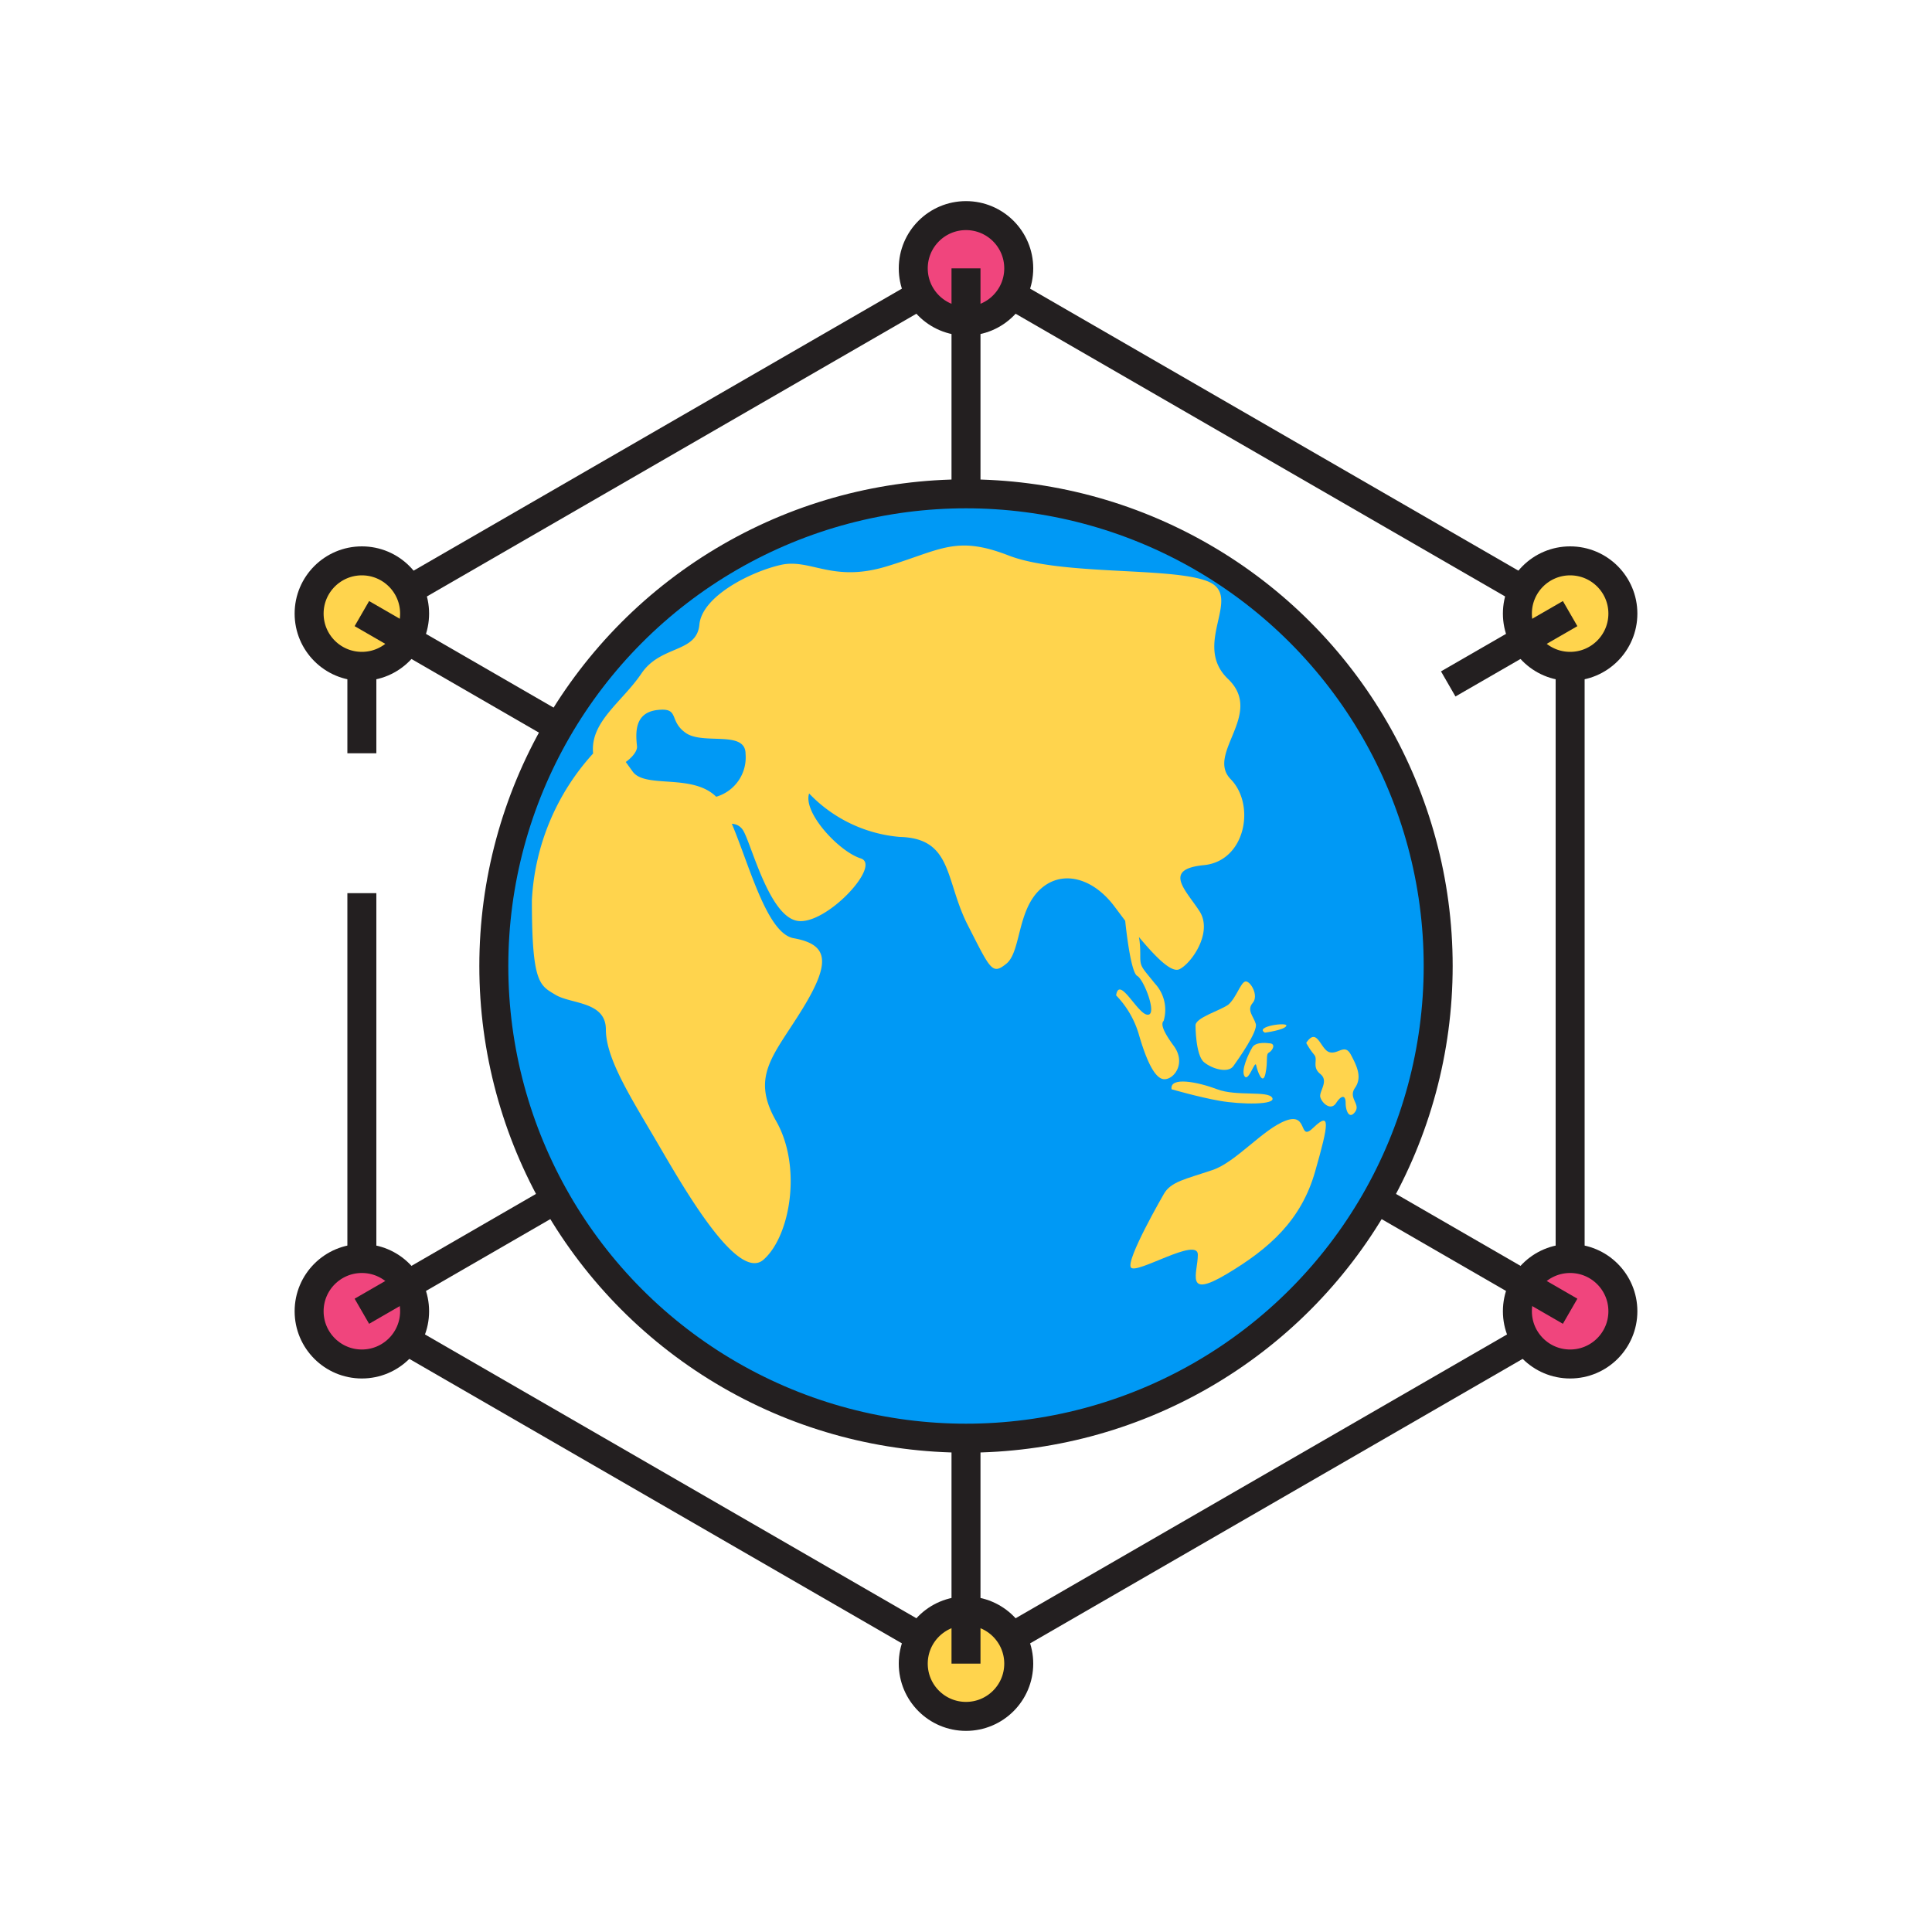 <svg xmlns="http://www.w3.org/2000/svg" viewBox="0 0 100 100" width="500" height="500" class="illustration"><defs><style>.cls-1{fill:#0099f5;}.cls-1,.cls-3,.cls-4,.cls-5{stroke:#231f20;stroke-linejoin:bevel;stroke-width:1.5px;}.cls-2,.cls-5{fill:#ffd44d;}.cls-3{fill:none;}.cls-4{fill:#f0457d;}</style></defs><g id="Layer_2" data-name="Layer 2"><circle class="cls-1" cx="50" cy="50" r="24.44"></circle><path class="cls-2" d="M68,58.35c-.82.81-.25-.79-1.44-.35s-2.58,2.15-3.8,2.56c-1.39.47-2.16.6-2.52,1.24,0,0-2,3.45-1.7,3.81S62,64,62,64.94s-.71,2.32,1.5,1,3.85-2.78,4.57-5.3S68.86,57.53,68,58.35Z"></path><path class="cls-2" d="M59.4,52.52c-.51,0-1.47-2.06-1.63-1a4.87,4.87,0,0,1,1.17,2c.36,1.25.81,2.34,1.33,2.34s1.13-.85.48-1.73-.64-1.17-.52-1.29a2,2,0,0,0-.45-1.93c-.68-.85-.76-.85-.76-1.41,0-.25,0-.64-.07-1,.84,1,1.66,1.86,2.09,1.67.63-.3,1.75-1.91,1.05-3s-1.94-2.18.22-2.39S65,41.66,63.7,40.33s1.76-3.37-.14-5.19.84-4.29-1.05-5.05-7.58-.28-10.31-1.34-3.51-.28-6.32.57-3.93-.43-5.47-.08-4.07,1.61-4.21,3.09-2,1.05-3,2.53S30.53,37.36,30.7,39h0a12.19,12.19,0,0,0-3.17,7.6c0,4.32.41,4.4,1.22,4.89s2.61.33,2.61,1.8,1.23,3.42,2.53,5.63,4.24,7.5,5.63,6.28,2-4.82.65-7.18-.08-3.43,1.39-5.84,1.3-3.3-.49-3.62c-1.38-.26-2.28-3.77-3.19-5.92a.7.7,0,0,1,.57.32c.42.63,1.33,4.42,2.8,4.7s4.42-2.88,3.3-3.23-3-2.37-2.67-3.36a7.34,7.34,0,0,0,4.7,2.25c2.74.07,2.33,2.25,3.51,4.56s1.26,2.6,2,2,.56-2.66,1.68-3.78,2.78-.71,3.93.84l.54.72h0s.26,2.65.62,2.85S59.92,52.56,59.4,52.52ZM37.07,41.24c-1.23-1.22-3.67-.41-4.32-1.3l-.36-.5c.35-.25.61-.58.58-.82-.07-.68-.14-1.73,1.05-1.87s.57.56,1.48,1.19,3.09-.16,3.09,1.08A2.12,2.12,0,0,1,37.07,41.24Z"></path><path class="cls-2" d="M63.58,52c-.47.33-1.73.68-1.7,1.09,0,0,0,1.53.44,1.89s1.25.58,1.52.2S65.11,53.39,65,53s-.49-.71-.16-1.09-.12-1.14-.37-1.11S64,51.63,63.58,52Z"></path><path class="cls-2" d="M63,56.38c-1-.38-2.47-.67-2.36,0,0,0,1.41.41,2.5.6s2.93.22,2.71-.16S64,56.76,63,56.38Z"></path><path class="cls-2" d="M65.68,54s-.67-.11-.86.21-.61,1.2-.4,1.5.54-.87.6-.57.34,1.08.48.43,0-1,.18-1.09S66.08,54,65.68,54Z"></path><path class="cls-2" d="M65.47,53.45s1-.13,1.11-.35S64.9,53.13,65.47,53.45Z"></path><path class="cls-2" d="M70.14,56.3c.37-.54.1-1.11-.22-1.71s-.65,0-1.11-.13-.63-1.34-1.2-.48a3.62,3.62,0,0,0,.41.61c.22.25-.14.63.32,1s-.08.9,0,1.2.54.73.82.3.49-.41.49,0,.19.87.49.46S69.76,56.84,70.14,56.3Z"></path><polyline class="cls-3" points="18.73 46.23 18.73 68.05 50 86.11 81.27 68.05 81.27 31.95 50 13.89 18.73 31.95 18.73 38.99"></polyline><circle class="cls-4" cx="81.27" cy="67.87" r="2.73"></circle><circle class="cls-5" cx="81.27" cy="31.76" r="2.73"></circle><circle class="cls-4" cx="50" cy="13.89" r="2.73"></circle><circle class="cls-5" cx="50" cy="86.11" r="2.73"></circle><circle class="cls-5" cx="18.73" cy="31.76" r="2.73"></circle><circle class="cls-4" cx="18.73" cy="67.87" r="2.73"></circle><line class="cls-1" x1="71.47" y1="62.21" x2="81.27" y2="67.87"></line><line class="cls-1" x1="18.73" y1="31.76" x2="28.91" y2="37.64"></line><line class="cls-1" x1="28.51" y1="62.22" x2="18.73" y2="67.87"></line><line class="cls-1" x1="81.27" y1="31.76" x2="74.96" y2="35.4"></line><line class="cls-1" x1="50" y1="13.89" x2="50" y2="25.56"></line><line class="cls-1" x1="50" y1="86.11" x2="50" y2="74.44"></line></g></svg>